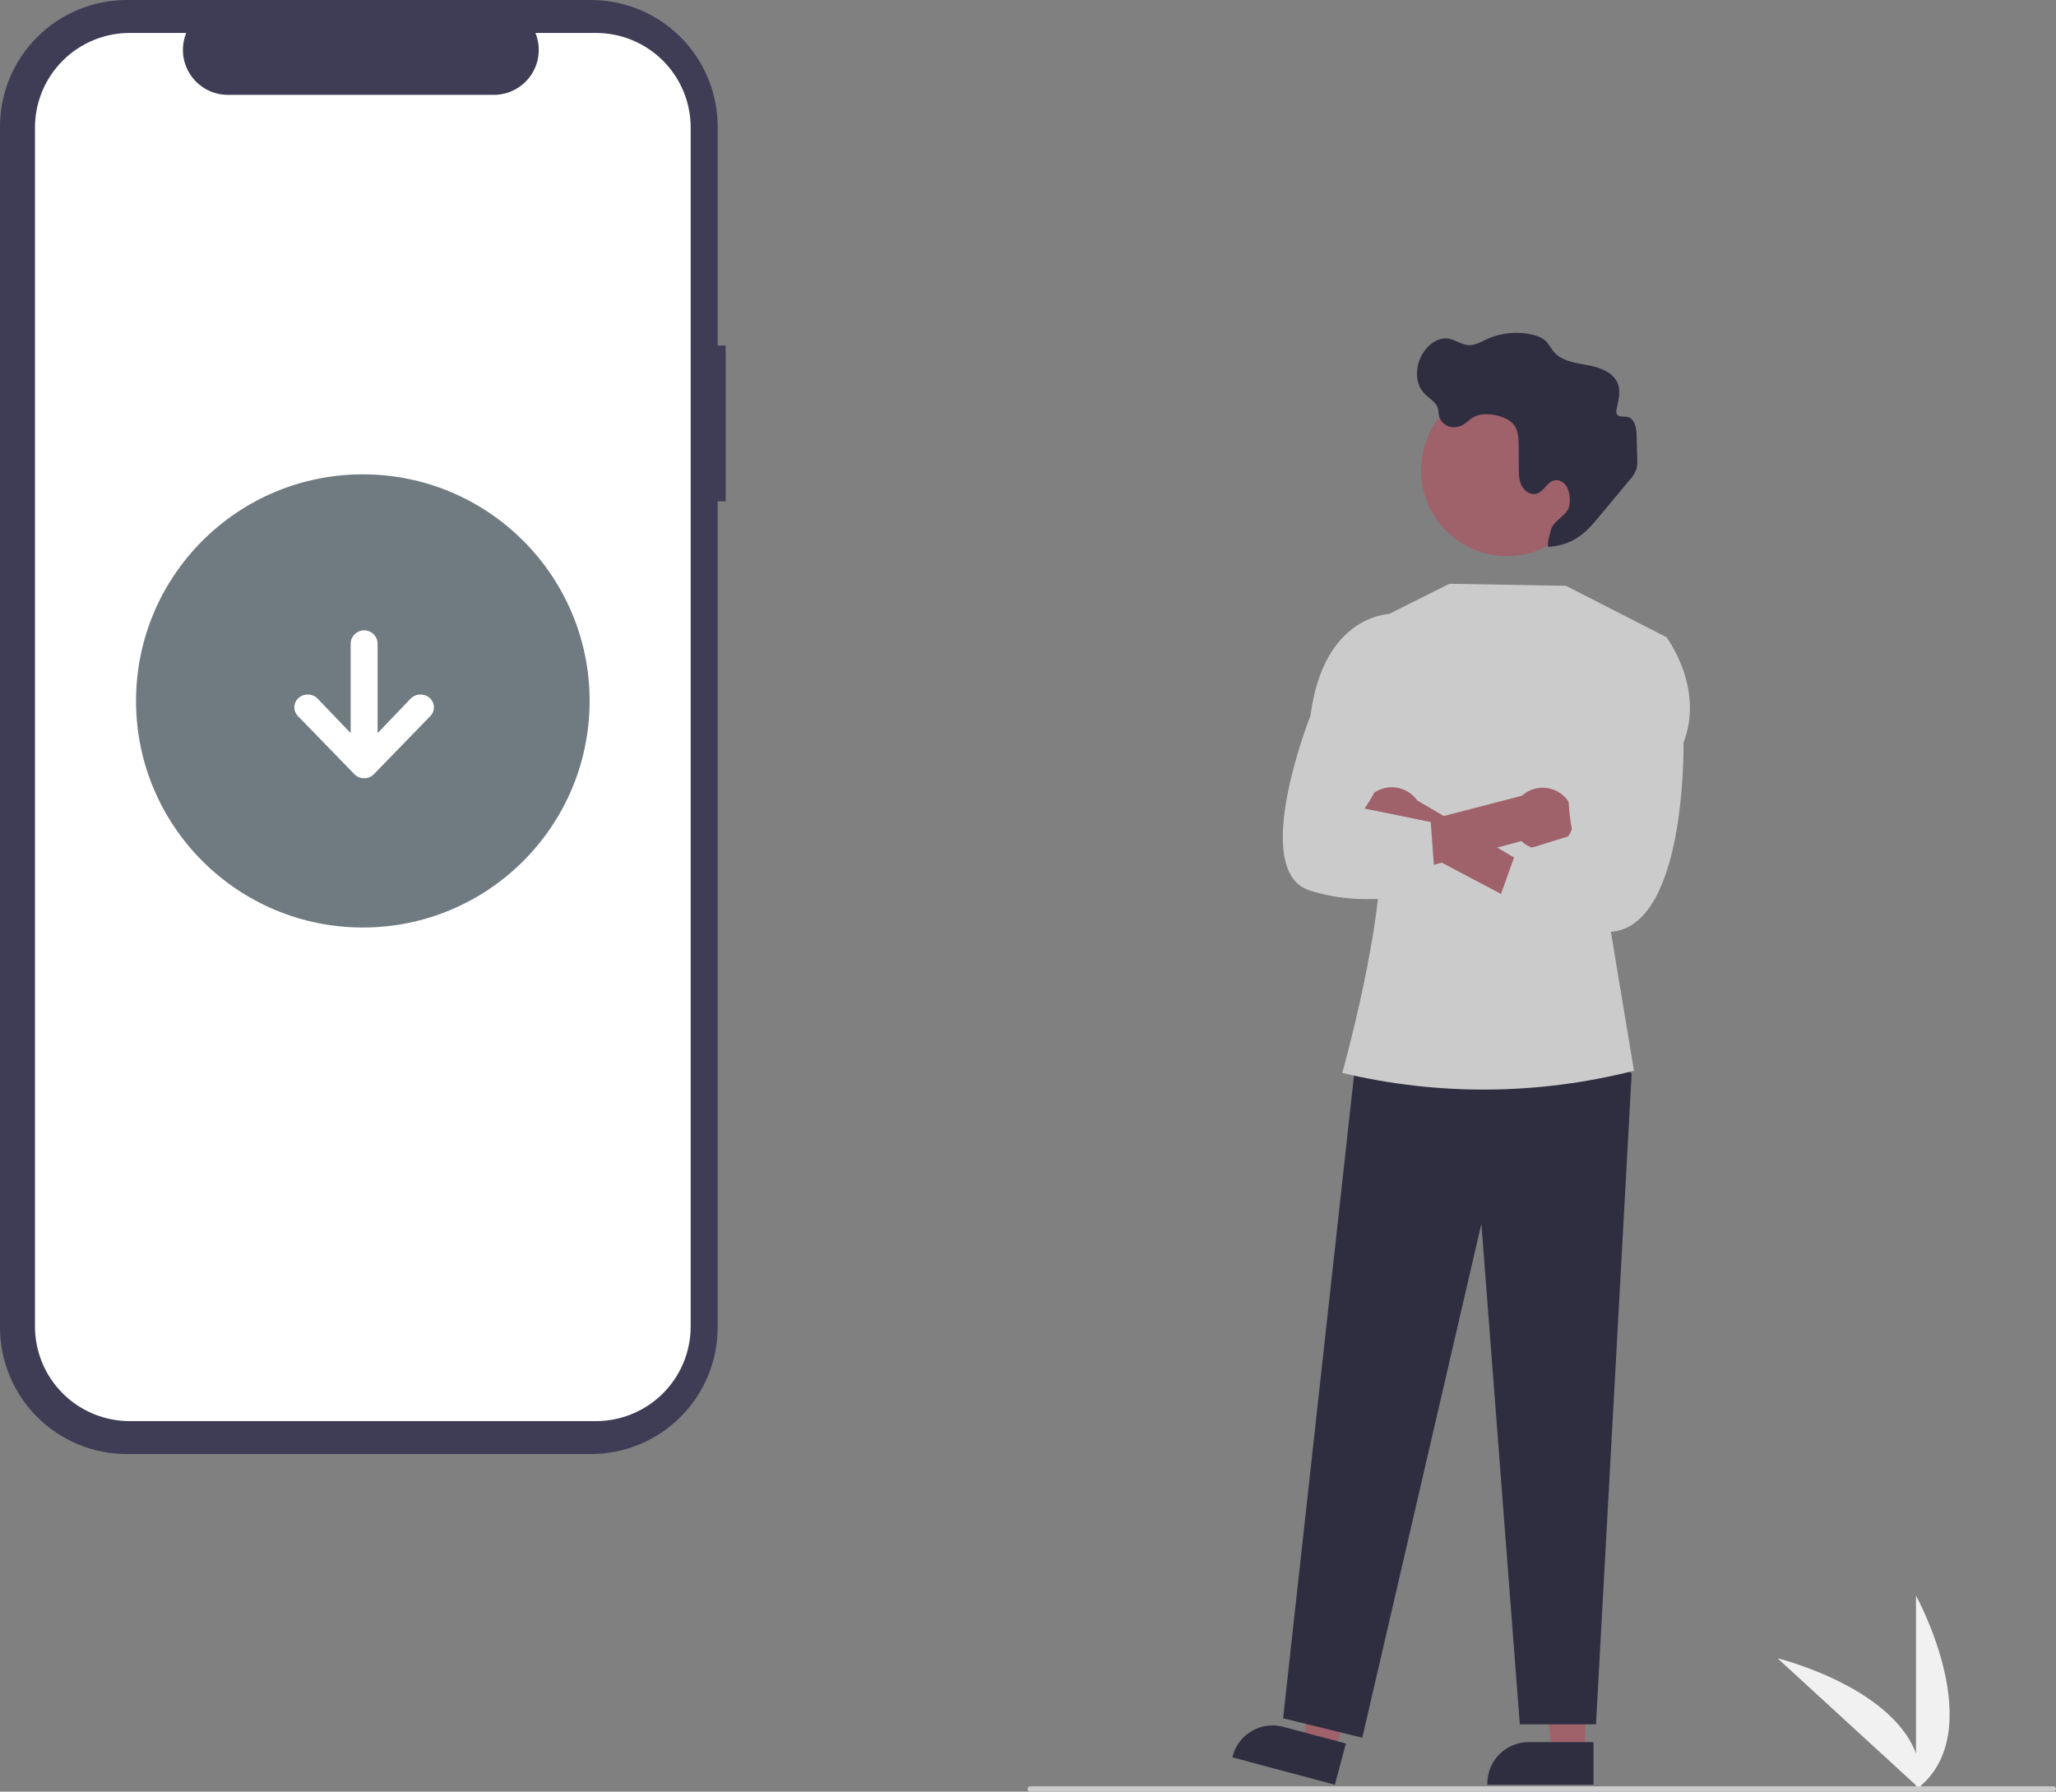 <svg width="210" height="183" viewBox="0 0 210 183" fill="none" xmlns="http://www.w3.org/2000/svg">
<rect x="0" y="0" width="210" height="183" fill="#808080" stroke="none"/>
<g clip-path="url(#clip0_481_144)">
<path d="M195.699 182.792V162.967C195.699 162.967 203.432 177.022 195.699 182.792Z" fill="#F1F1F1"/>
<path d="M196.177 182.788L181.56 169.381C181.56 169.381 197.152 173.195 196.177 182.788Z" fill="#F1F1F1"/>
<path d="M74.119 35.293H73.302V12.938C73.302 9.507 71.938 6.216 69.51 3.79C67.081 1.363 63.787 2.18057e-06 60.353 0H12.95C11.249 -3.95884e-06 9.565 0.335 7.994 0.985C6.423 1.635 4.995 2.588 3.793 3.79C2.59 4.991 1.637 6.417 0.986 7.987C0.335 9.557 2.88167e-06 11.239 0 12.938V135.579C-2.9099e-06 139.011 1.364 142.302 3.793 144.728C6.221 147.155 9.515 148.518 12.95 148.518H60.353C63.787 148.518 67.081 147.155 69.51 144.728C71.938 142.302 73.302 139.011 73.302 135.579V51.206H74.119V35.293Z" fill="#3F3D56"/>
<path d="M60.875 3.366H54.688C54.972 4.063 55.081 4.819 55.004 5.568C54.927 6.317 54.667 7.036 54.247 7.66C53.826 8.285 53.259 8.797 52.594 9.151C51.929 9.505 51.187 9.69 50.434 9.69H23.277C22.524 9.69 21.782 9.505 21.117 9.151C20.452 8.797 19.884 8.285 19.464 7.66C19.044 7.036 18.784 6.317 18.707 5.568C18.63 4.819 18.739 4.063 19.023 3.366H13.244C11.974 3.366 10.716 3.616 9.543 4.102C8.37 4.587 7.304 5.299 6.406 6.196C5.508 7.093 4.795 8.158 4.309 9.331C3.823 10.503 3.573 11.759 3.573 13.028V135.489C3.573 136.758 3.823 138.015 4.309 139.187C4.795 140.359 5.508 141.424 6.406 142.322C7.304 143.219 8.37 143.931 9.543 144.416C10.716 144.902 11.974 145.152 13.244 145.152H60.875C63.44 145.152 65.9 144.134 67.713 142.322C69.527 140.51 70.546 138.052 70.546 135.489V13.028C70.546 11.759 70.296 10.503 69.81 9.331C69.324 8.159 68.611 7.093 67.713 6.196C66.815 5.299 65.749 4.587 64.576 4.102C63.403 3.616 62.145 3.366 60.875 3.366Z" fill="white"/>
<path d="M37.059 94.736C49.852 94.736 60.223 84.374 60.223 71.593C60.223 58.811 49.852 48.45 37.059 48.45C24.267 48.45 13.896 58.811 13.896 71.593C13.896 84.374 24.267 94.736 37.059 94.736Z" fill="#707A81"/>
<path d="M43.923 73.174L38.163 79.102C38.038 79.228 37.888 79.328 37.723 79.394C37.558 79.461 37.381 79.493 37.203 79.489H37.184C37.006 79.493 36.828 79.46 36.663 79.394C36.498 79.327 36.347 79.228 36.221 79.102L30.464 73.174C30.445 73.152 30.423 73.133 30.403 73.114C30.174 72.868 30.051 72.54 30.062 72.204C30.074 71.868 30.218 71.549 30.464 71.319C30.727 71.072 31.074 70.935 31.435 70.935C31.796 70.935 32.143 71.072 32.406 71.319L35.818 74.882V65.695C35.834 65.341 35.986 65.007 36.242 64.763C36.498 64.518 36.839 64.381 37.194 64.381C37.548 64.381 37.889 64.518 38.145 64.763C38.401 65.007 38.553 65.341 38.569 65.695V74.882L41.979 71.319C42.242 71.072 42.59 70.935 42.951 70.935C43.312 70.935 43.66 71.072 43.923 71.319C43.943 71.338 43.962 71.357 43.984 71.379C44.213 71.626 44.335 71.953 44.324 72.289C44.312 72.626 44.169 72.944 43.923 73.174Z" fill="white"/>
<path d="M161.905 179.036L158.542 179.036L156.942 166.076L161.905 166.077L161.905 179.036Z" fill="#9F616A"/>
<path d="M162.762 182.293L151.919 182.293V182.156C151.919 181.037 152.364 179.965 153.155 179.174C153.947 178.383 155.02 177.939 156.14 177.939L162.762 177.939L162.762 182.293Z" fill="#2F2E41"/>
<path d="M136.358 178.926L133.109 178.058L134.914 165.125L139.708 166.406L136.358 178.926Z" fill="#9F616A"/>
<path d="M136.344 182.293L125.869 179.495L125.905 179.362C126.194 178.282 126.901 177.36 127.87 176.801C128.839 176.241 129.991 176.089 131.072 176.378L137.47 178.087L136.344 182.293Z" fill="#2F2E41"/>
<path d="M163.839 106.408L166.656 109.677L163.013 176.121H155.232L151.309 124.995L139.145 177.492L131.055 175.509L138.411 108.832L163.839 106.408Z" fill="#2F2E41"/>
<path d="M140.291 63.511L148.039 59.628L159.954 59.838L170.207 65.08L164.373 94.188L166.893 109.365C157.153 111.847 146.956 111.931 137.177 109.61L137.099 109.591C137.099 109.591 142.891 89.06 140.425 82.794L140.291 63.511Z" fill="#CBCBCB"/>
<path d="M162.705 47.997C162.697 45.674 161.766 43.449 160.117 41.811C158.468 40.173 156.236 39.255 153.911 39.259C151.586 39.264 149.357 40.19 147.715 41.834C146.072 43.478 145.149 45.706 145.149 48.03C145.149 50.353 146.072 52.581 147.715 54.226C149.357 55.87 151.586 56.796 153.911 56.8C156.236 56.804 158.468 55.887 160.117 54.249C161.766 52.61 162.697 50.386 162.705 48.062C162.706 48.041 162.706 48.019 162.705 47.997Z" fill="#9F616A"/>
<path d="M149.997 42.986C150.451 42.558 151.05 42.317 151.674 42.31C152.612 42.279 154.017 42.612 154.616 43.374C155.096 43.986 155.119 44.828 155.121 45.606L155.126 47.754C155.128 48.389 155.135 49.051 155.424 49.617C155.713 50.184 156.376 50.613 156.982 50.42C157.701 50.191 158.017 49.237 158.751 49.066C159.303 48.937 159.869 49.339 160.111 49.852C160.314 50.383 160.382 50.956 160.307 51.52C160.237 52.644 158.623 53.09 158.395 54.193C158.263 54.831 157.8 56.104 158.395 55.838C161.138 55.563 162.342 53.963 163.597 52.456L166.429 49.057C166.752 48.72 167 48.318 167.158 47.878C167.228 47.57 167.253 47.253 167.233 46.938C167.217 46.093 167.194 45.249 167.164 44.405C167.137 43.667 166.951 42.736 166.228 42.585C165.852 42.506 165.355 42.643 165.156 42.315C165.081 42.15 165.069 41.964 165.122 41.791C165.281 40.948 165.551 40.066 165.273 39.254C164.854 38.03 163.412 37.527 162.138 37.296C160.863 37.065 159.433 36.866 158.633 35.849C158.419 35.511 158.186 35.184 157.937 34.872C157.57 34.538 157.119 34.311 156.633 34.214C155.051 33.814 153.38 33.962 151.893 34.635C151.276 34.916 150.657 35.294 149.981 35.251C149.279 35.207 148.679 34.713 147.985 34.593C146.865 34.399 145.794 35.237 145.242 36.23C144.558 37.461 144.495 39.146 145.462 40.17C145.944 40.681 146.663 41.032 146.863 41.705C146.945 41.979 146.926 42.274 146.998 42.55C147.082 42.826 147.242 43.072 147.46 43.26C147.678 43.448 147.944 43.571 148.229 43.615C148.914 43.726 149.493 43.413 149.997 42.986Z" fill="#2F2E41"/>
<path d="M139.222 84.734C139.389 85.162 139.647 85.548 139.98 85.866C140.312 86.183 140.71 86.424 141.145 86.571C141.581 86.718 142.043 86.767 142.5 86.717C142.957 86.666 143.397 86.516 143.789 86.276L159.521 94.585L160.03 90.756L144.744 81.75C144.298 81.118 143.636 80.671 142.882 80.495C142.129 80.318 141.337 80.424 140.656 80.792C139.976 81.159 139.454 81.764 139.189 82.491C138.925 83.217 138.937 84.016 139.222 84.734Z" fill="#9F616A"/>
<path d="M160.186 85.396C159.93 85.777 159.593 86.098 159.199 86.335C158.805 86.572 158.364 86.719 157.907 86.768C157.45 86.816 156.988 86.764 156.553 86.614C156.119 86.465 155.722 86.222 155.392 85.903L138.222 90.571L138.371 85.71L155.451 81.277C156.025 80.758 156.769 80.467 157.543 80.459C158.317 80.452 159.066 80.728 159.65 81.236C160.233 81.743 160.61 82.447 160.709 83.214C160.808 83.981 160.622 84.757 160.186 85.396Z" fill="#9F616A"/>
<path d="M166.859 65.289L170.207 65.08C170.207 65.08 174.126 70.247 171.952 75.855C171.952 75.855 172.329 95.997 163.647 95.17C154.966 94.343 152.223 94.343 152.223 94.343L154.829 87.08L160.658 85.282C160.658 85.282 158.862 77.363 162.263 74.068L166.859 65.289Z" fill="#CBCBCB"/>
<path d="M142.685 65.112L142.211 62.689C142.211 62.689 135.233 62.525 133.854 73.09C133.854 73.09 127.579 88.901 133.729 90.936C139.88 92.972 146.645 90.936 146.645 90.936L146.136 83.964L139.368 82.584C139.368 82.584 142.864 78.065 140.961 74.145L142.685 65.112Z" fill="#CBCBCB"/>
<path d="M209.726 183H105.219C105.147 183 105.077 182.971 105.025 182.92C104.974 182.868 104.945 182.799 104.945 182.726C104.945 182.653 104.974 182.584 105.025 182.532C105.077 182.481 105.147 182.452 105.219 182.452H209.726C209.798 182.452 209.868 182.481 209.92 182.532C209.971 182.584 210 182.653 210 182.726C210 182.799 209.971 182.868 209.92 182.92C209.868 182.971 209.798 183 209.726 183Z" fill="#CBCBCB"/>
</g>
<defs>
<clipPath id="clip0_481_144">
<rect width="210" height="183" fill="white"/>
</clipPath>
</defs>
</svg>
